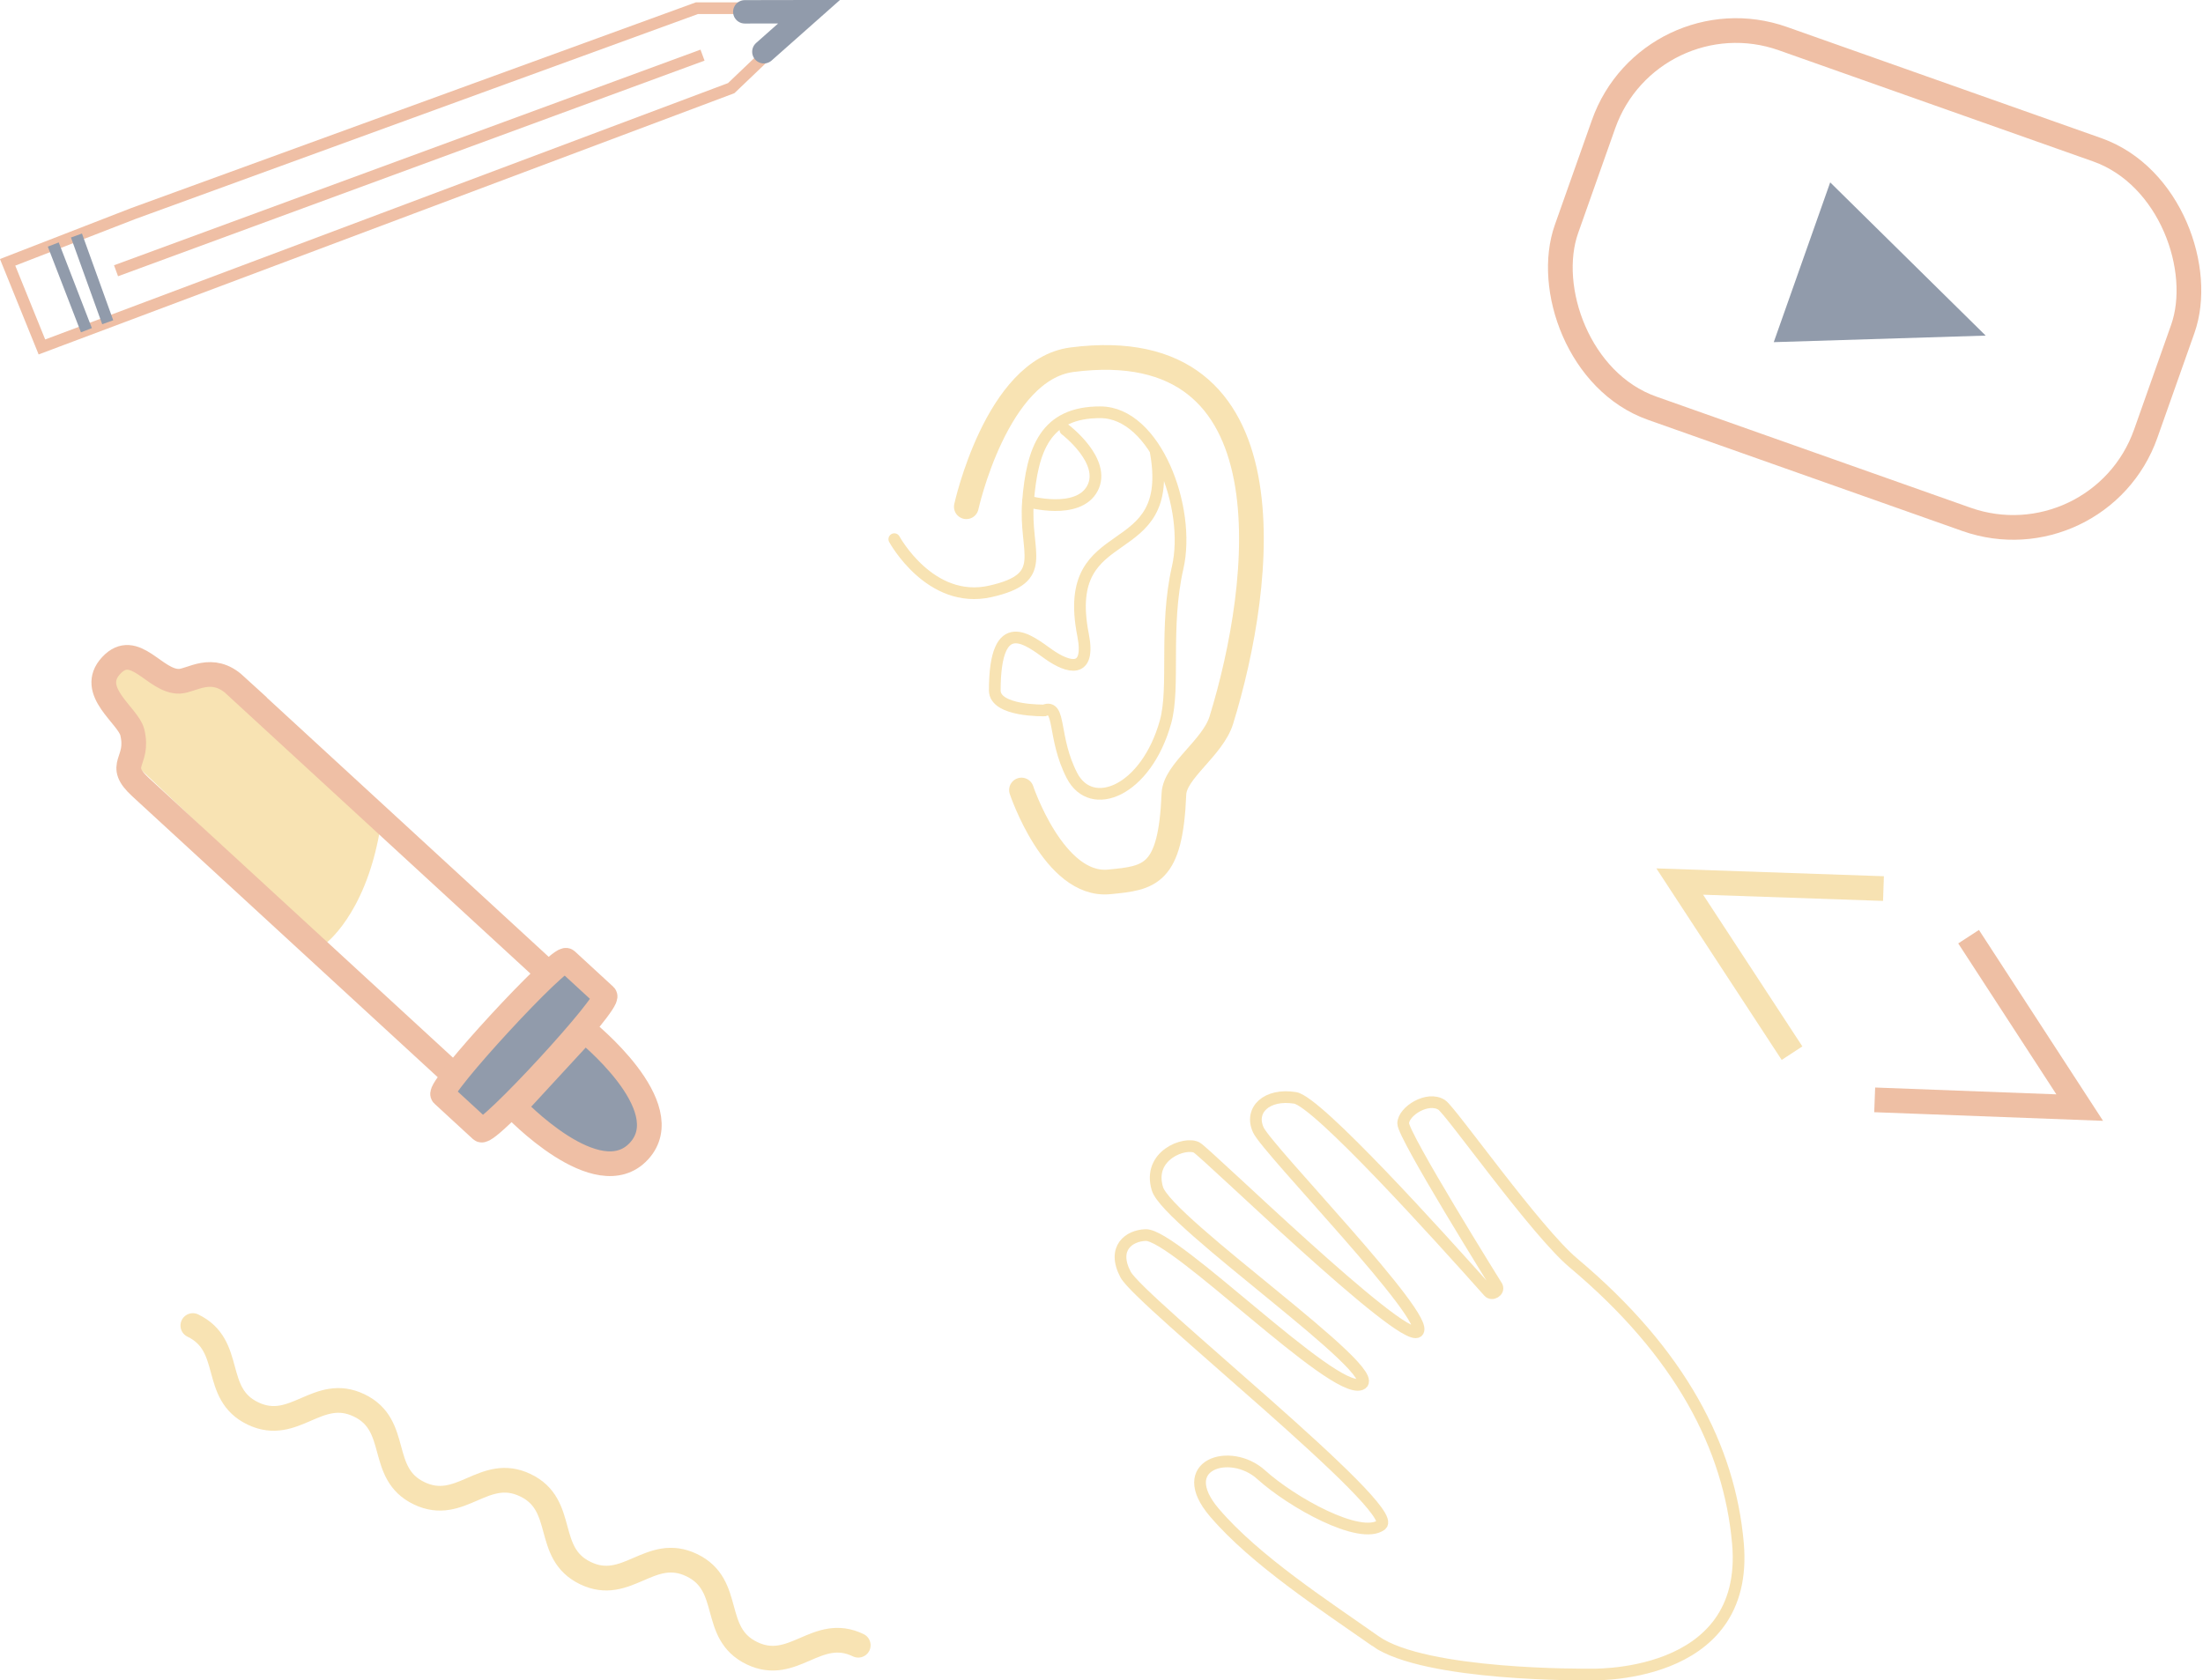 <?xml version="1.0" encoding="UTF-8"?><svg id="a" xmlns="http://www.w3.org/2000/svg" viewBox="0 0 188.15 143.55"><defs><style>.b,.c,.d,.e,.f,.g,.h,.i,.j,.k{stroke-miterlimit:10;}.b,.c,.d,.f,.g,.h,.i,.j,.k{fill:none;}.b,.c,.d,.g{stroke:#f1c767;}.b,.g,.h,.l{opacity:.5;}.m{fill:#f1c767;}.n,.e{fill:#243857;}.c,.d,.f{stroke-linecap:round;}.d{stroke-width:2.11px;}.e,.g,.h,.k{stroke-width:2.11px;}.e,.h,.j,.k{stroke:#df804b;}.f{stroke-width:2px;}.f,.i{stroke:#243857;}</style></defs><path class="b" d="M117.48,140.2c-4.27-3-10.27-6.88-13.77-10.99s1.38-5.6,4-3.23,8.45,5.61,10.25,4.3-20.64-19.14-21.83-21.4,.31-3.33,1.72-3.37c2.5-.06,15.95,13.62,18.36,12.76s-16.49-13.85-17.36-16.72,2.36-4.04,3.35-3.52c.78,.4,17.54,16.77,18.87,15.74s-12.82-15.54-13.6-17.24,.71-3.13,3.14-2.74c1.91,.31,12.26,11.76,16.53,16.56,.29,.33,.9-.04,.72-.44,0,0-8.05-12.91-8.02-13.95s2.1-2.34,3.29-1.57c.77,.49,8.02,10.79,11.26,13.51,9.19,7.72,13.32,15.8,14.04,23.93,1.06,11.87-12.84,11.22-12.84,11.22,0,0-13.85,.15-18.12-2.85Z"/><g class="l"><polygon class="j" points="11.39 18.24 59.52 .7 69.6 .7 62.45 7.53 3.58 29.64 .65 22.41 11.39 18.24"/><line class="j" x1="9.91" y1="23.13" x2="60" y2="4.71"/><line class="i" x1="4.55" y1="20.89" x2="7.38" y2="28.21"/><line class="i" x1="6.53" y1="20.12" x2="9.2" y2="27.53"/><polyline class="f" points="63.61 1.01 69.1 1 65.24 4.42"/></g><g class="l"><path class="m" d="M20.35,59c2.94,2.78,8.68,7.11,12.05,12.19-1.29,7.05-4.64,9.45-4.64,9.45,0,0-13.19-12.5-16.13-15.28-1.96-1.86,.11-1.72-.27-3.91-.21-1.21-3.43-3.25-1.25-4.84s3.54,1.53,5.61,1.66c1.04,.07,2.86-.94,4.63,.73Z"/><path class="k" d="M20.07,58.53l27.33,25.14-8.05,8.73-27.33-25.14c-2.19-2.01-.09-2.1-.72-4.7-.35-1.44-3.83-3.52-1.81-5.7s3.74,1.42,5.84,1.34c1.05-.04,2.77-1.48,4.75,.33Z"/><path class="e" d="M37.82,93.51c-.55-.5,10.02-11.96,10.56-11.46l3.28,3.02c.55,.5-10.02,11.96-10.56,11.46l-3.28-3.02Z"/><path class="e" d="M49.94,88.03s8.16,6.49,4.63,10.31-10.67-3.76-10.67-3.76l6.04-6.55Z"/></g><g class="l"><rect class="k" x="133.87" y="7.08" width="52.47" height="33.49" rx="12" ry="12" transform="translate(17.11 -52.02) rotate(19.48)"/><polygon class="n" points="156.31 15.58 151.49 29.23 169.59 28.67 156.31 15.58"/></g><polyline class="g" points="160.86 75.91 143.46 75.31 153.05 89.97"/><polyline class="h" points="168.13 80.02 177.62 94.62 160.11 93.96"/><g class="l"><path class="d" d="M16.47,113.24c3.55,1.71,1.58,5.81,5.13,7.51s5.52-2.39,9.07-.69,1.58,5.81,5.13,7.51,5.52-2.39,9.07-.69,1.58,5.8,5.13,7.51,5.52-2.39,9.08-.68,1.59,5.81,5.14,7.52,5.53-2.39,9.08-.68"/></g><g class="l"><path class="d" d="M82.53,43.29s2.57-11.72,9.02-12.56c19.04-2.46,16.37,19.08,12.76,30.79-.73,2.37-3.97,4.35-4.05,6.3-.28,6.96-2.04,7.19-5.56,7.52-4.69,.43-7.46-7.85-7.46-7.85"/><path class="c" d="M87.8,42.84s4.27,1.2,5.5-1.12-2.31-5.01-2.31-5.01"/><path class="c" d="M98.68,38.45c1.9,10.05-8.18,5.64-6.18,15.79,.66,3.37-1.27,2.83-2.93,1.66s-4.6-3.69-4.61,3.08c0,1.81,4.23,1.71,4.23,1.71,1.44-.58,.69,2.32,2.36,5.56s6.34,1.33,7.99-4.57c.83-2.96-.12-8.11,1.04-13.19s-1.88-13.25-6.59-13.27-5.83,3.16-6.19,7.61,1.93,6.53-3.22,7.69-8.2-4.46-8.2-4.46"/></g></svg>